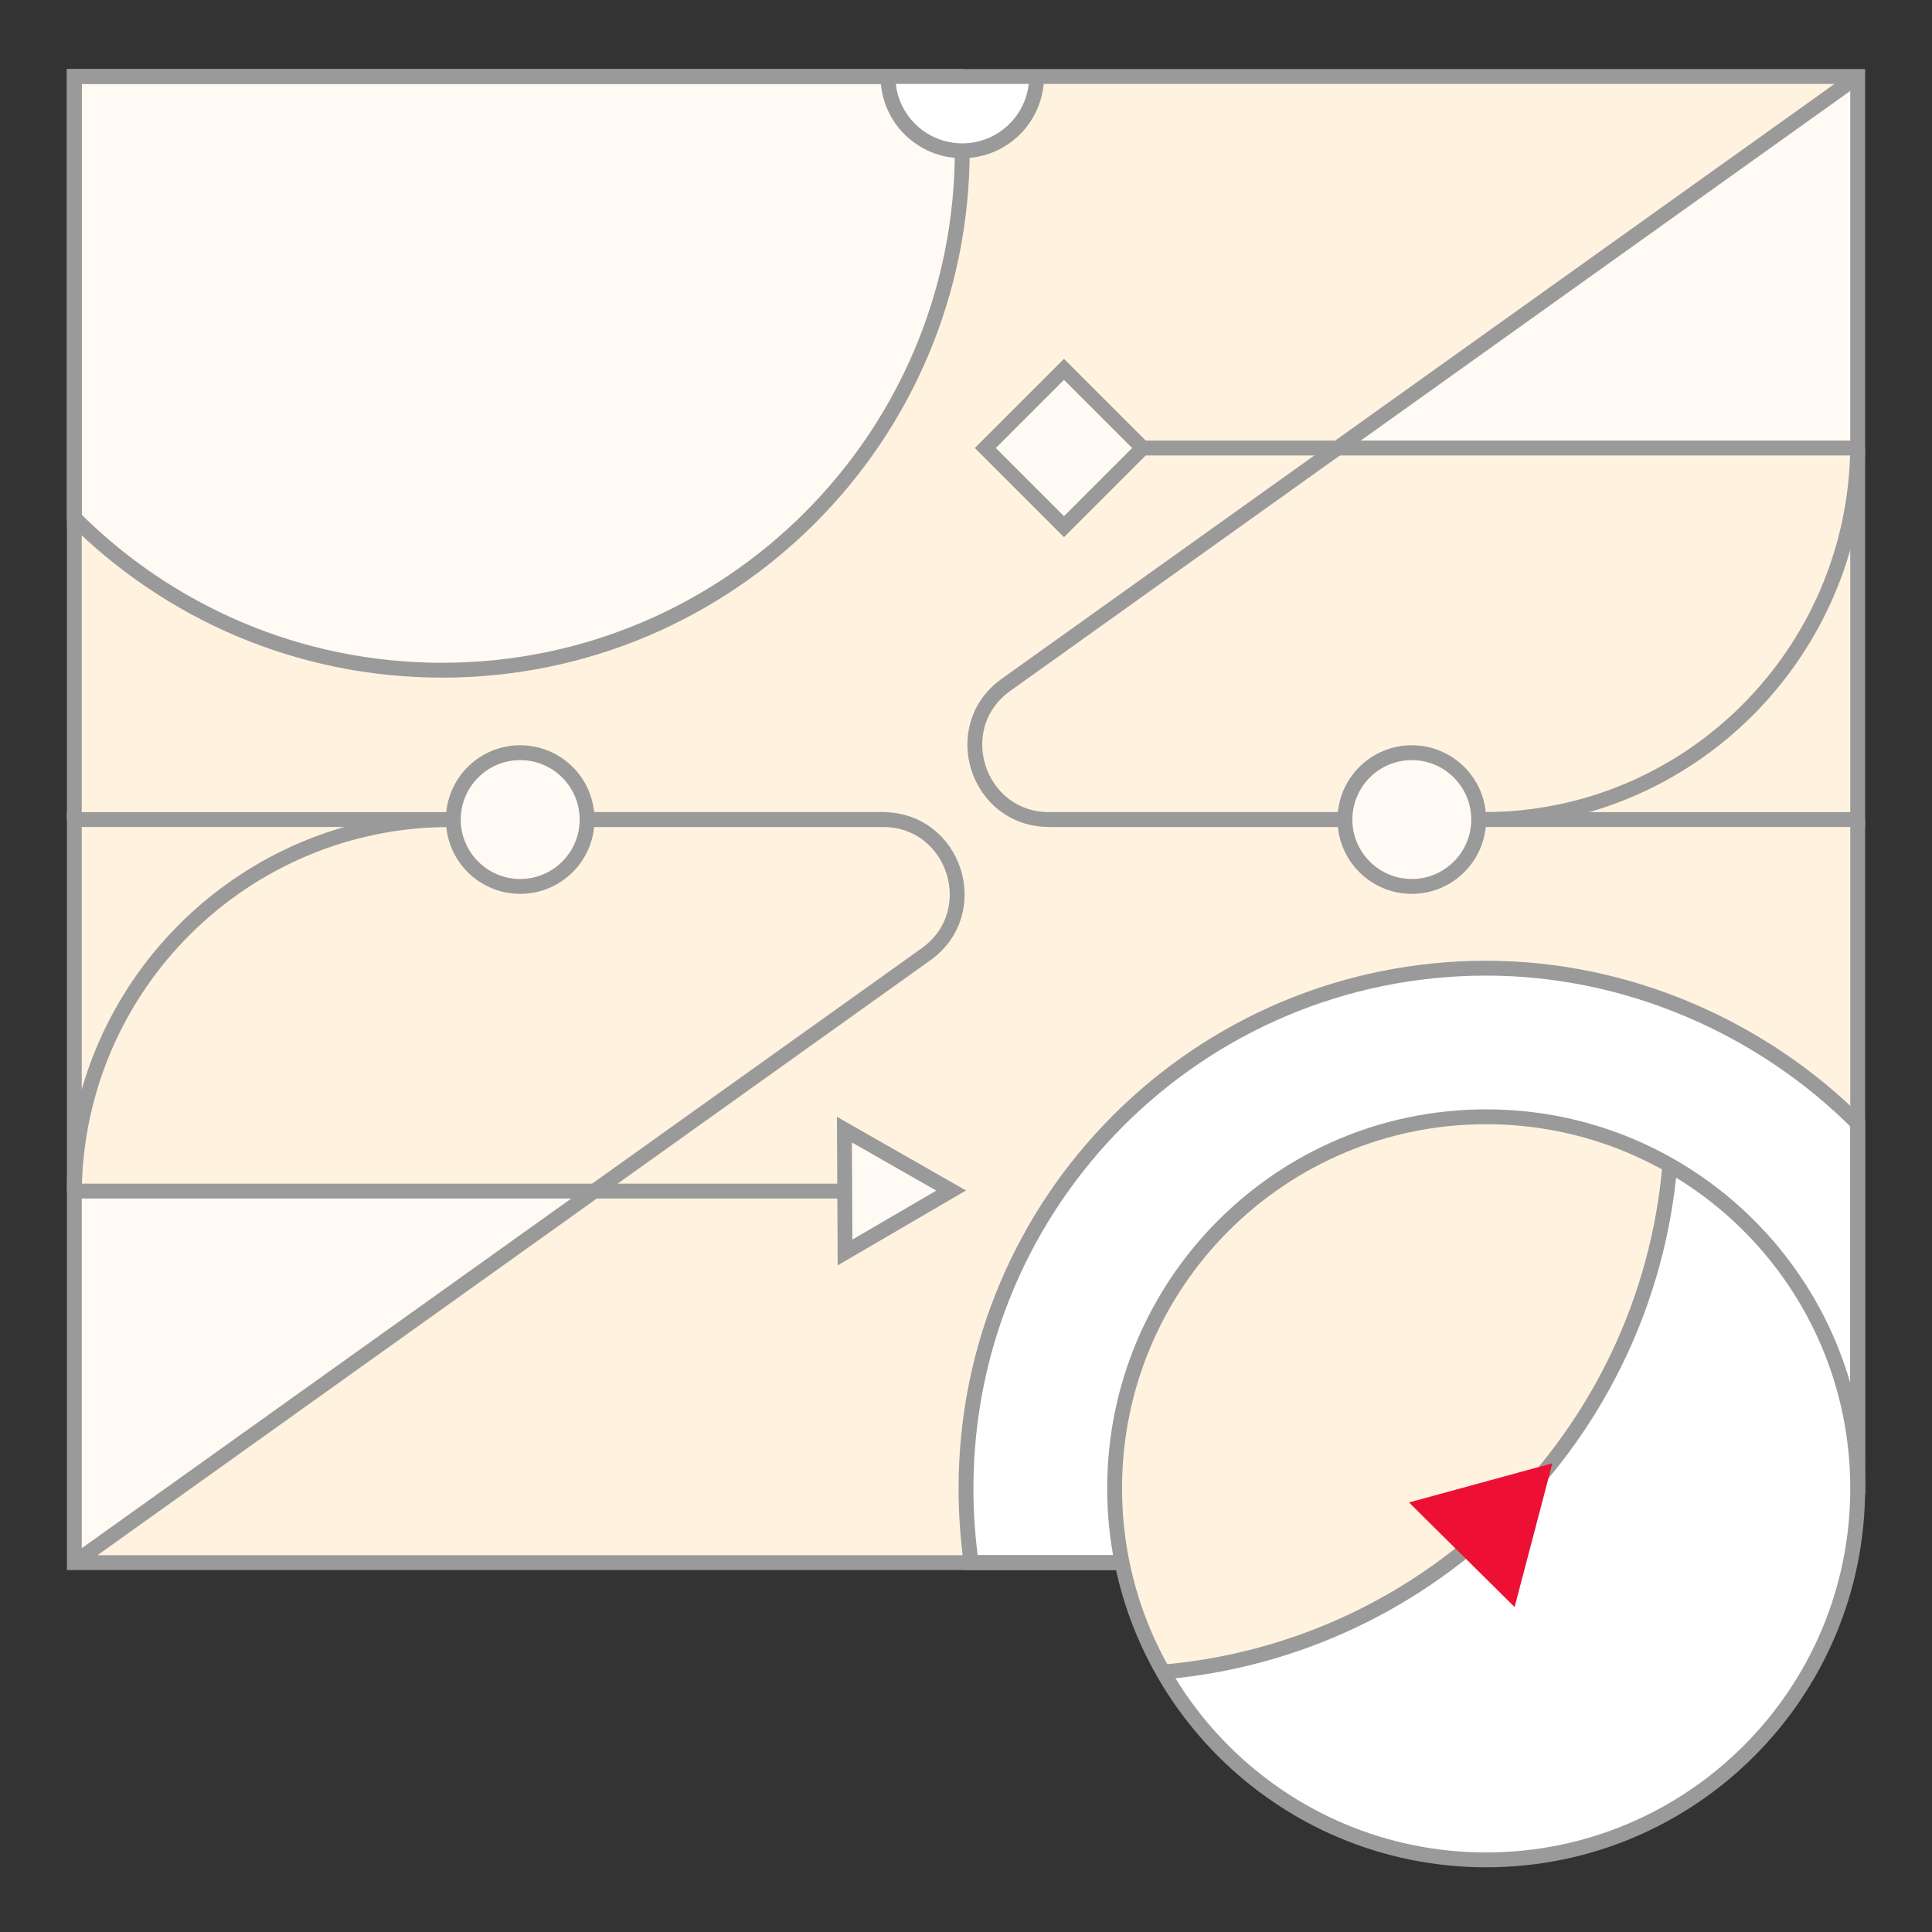 <?xml version="1.0" encoding="UTF-8"?>
<svg width="130px" height="130px" viewBox="0 0 130 130" version="1.1" xmlns="http://www.w3.org/2000/svg" xmlns:xlink="http://www.w3.org/1999/xlink">
    <rect x="0" y="0" width="130" height="130" fill="#333333" stroke="none"/>
    <!-- Generator: Sketch 47.1 (45422) - http://www.bohemiancoding.com/sketch -->
    <title>Icon: Trade Finance</title>
    <desc>Created with Sketch.</desc>
    <defs></defs>
    <g id="Symbols" stroke="none" stroke-width="1" fill="none" fill-rule="evenodd">
        <g id="Icon:-Trade-Finance">
            <g id="Group-2" transform="translate(5, 5)">
                <polygon id="Fill-309" fill="#FFF3E0" points="0 99.825 120 99.825 120 0.146 0 0.146"></polygon>
                <path d="M4.54747351e-13,29.846 C6.334,36.18 15.084,40.097 24.749,40.097 C44.079,40.097 59.749,24.427 59.749,5.097 C59.749,3.417 59.63,1.764 59.401,0.146 L4.54747351e-13,0.146 L4.54747351e-13,29.846 Z" id="Fill-310" fill="#FFFAF3"></path>
                <path d="M4.54747351e-13,29.846 C6.334,36.18 15.084,40.097 24.749,40.097 C44.079,40.097 59.749,24.427 59.749,5.097 C59.749,3.417 59.63,1.764 59.401,0.146 L4.54747351e-13,0.146 L4.54747351e-13,29.846 Z" id="Stroke-311" stroke="#9B9A9A"></path>
                <g id="Group-314" transform="translate(53.997, 0)">
                    <path d="M10.752,0.146 C10.752,2.907 8.513,5.146 5.752,5.146 C2.991,5.146 0.752,2.907 0.752,0.146" id="Fill-312" fill="#FFFFFF"></path>
                    <path d="M10.752,0.146 C10.752,2.907 8.513,5.146 5.752,5.146 C2.991,5.146 0.752,2.907 0.752,0.146" id="Stroke-313" stroke="#9B9A9A"></path>
                </g>
                <polygon id="Fill-315" fill="#FFFAF3" points="120 0.146 85 25.146 120 25.146"></polygon>
                <path d="M2.27373675e-13,50.146 L2.27373675e-13,0.146 L120,0.146 L120,50.146 L65.603,50.146 C60.738,50.146 58.738,43.905 62.696,41.077 L120,0.146" id="Stroke-316" stroke="#9B9A9A"></path>
                <polygon id="Fill-317" fill="#FFFAF3" points="2.27373675e-13 100.133 35 75.133 2.27373675e-13 75.133"></polygon>
                <path d="M60.347,100.146 C60.118,98.528 60,96.827 60,95.146 C60,75.816 75.67,60.146 95,60.146 C104.665,60.146 113.666,64.25 120,70.584 L120,95.146 L90.296,100.146 L60.347,100.146 Z" id="Fill-318" fill="#FFFFFF"></path>
                <path d="M60.347,100.146 C60.118,98.528 60,96.827 60,95.146 C60,75.816 75.67,60.146 95,60.146 C104.665,60.146 113.666,64.25 120,70.584 L120,95.146 L90.296,100.146 L60.347,100.146 Z" id="Stroke-319" stroke="#9B9A9A"></path>
                <path d="M120,50.146 L120,95.146 L90.296,100.146 L0,100.146 L0,50.146 L54.397,50.146 C59.262,50.146 61.262,56.387 57.304,59.215 L0,100.146" id="Stroke-320" stroke="#9B9A9A"></path>
                <path d="M120,95.146 C120,108.953 108.807,120.146 95,120.146 C81.193,120.146 70,108.953 70,95.146 C70,81.339 81.193,70.146 95,70.146 C108.807,70.146 120,81.339 120,95.146" id="Fill-321" fill="#FFF3E0"></path>
                <path d="M107.36,73.411 C105.798,91.517 91.371,105.944 73.264,107.506 C77.567,115.056 85.689,120.146 95,120.146 C108.807,120.146 120,108.953 120,95.146 C120,85.653 114.71,77.397 106.917,73.163 L107.36,73.411 Z" id="Fill-322" fill="#FFFFFF"></path>
                <path d="M120,95.146 C120,108.953 108.807,120.146 95,120.146 C81.193,120.146 70,108.953 70,95.146 C70,81.339 81.193,70.146 95,70.146 C108.807,70.146 120,81.339 120,95.146 Z" id="Stroke-323" stroke="#9B9A9A"></path>
                <path d="M0,75.146 L55.407,75.146" id="Stroke-324" stroke="#9B9A9A"></path>
                <polygon id="Fill-325" fill="#FFFAF3" points="51.82 71.01 59 75.11 51.86 79.278"></polygon>
                <path d="M51.316,70.146 L51.364,80.146 L60,75.104 L51.316,70.146 Z M52.324,71.873 L58,75.114 L52.356,78.409 L52.324,71.873 Z" id="Fill-326" fill="#9B9A9A"></path>
                <path d="M120.297,25.146 L64.89,25.146" id="Stroke-327" stroke="#9B9A9A"></path>
                <path d="M65.603,50.146 L94.84,50.146 C108.62,50.146 119.837,39.001 119.999,25.146" id="Stroke-328" stroke="#9B9A9A"></path>
                <path d="M54.694,50.146 L25.298,50.146 C11.442,50.146 0.164,61.291 0,75.146" id="Stroke-329" stroke="#9B9A9A"></path>
                <path d="M107.36,73.411 C105.798,91.517 91.371,105.944 73.265,107.506" id="Stroke-330" stroke="#9B9A9A"></path>
                <polygon id="Fill-331" fill="#ED0F34" points="99.456 93.462 89.809 96.097 96.914 103.134"></polygon>
                <polygon id="Fill-332" fill="#FFFAF3" points="61.3 25.146 66.593 19.853 71.886 25.146 66.593 30.439"></polygon>
                <path d="M66.593,19.146 L60.593,25.146 L66.593,31.146 L72.593,25.146 L66.593,19.146 Z M66.593,20.56 L71.179,25.146 L66.593,29.732 L62.007,25.146 L66.593,20.56 Z" id="Fill-333" fill="#9B9A9A"></path>
                <path d="M30.003,54.646 C27.522,54.646 25.503,52.627 25.503,50.146 C25.503,47.665 27.522,45.646 30.003,45.646 C32.484,45.646 34.503,47.665 34.503,50.146 C34.503,52.627 32.484,54.646 30.003,54.646" id="Fill-334" fill="#FFFAF3"></path>
                <path d="M30.003,45.146 C27.242,45.146 25.003,47.385 25.003,50.146 C25.003,52.907 27.242,55.146 30.003,55.146 C32.764,55.146 35.003,52.907 35.003,50.146 C35.003,47.385 32.764,45.146 30.003,45.146 M30.003,46.146 C32.209,46.146 34.003,47.94 34.003,50.146 C34.003,52.352 32.209,54.146 30.003,54.146 C27.797,54.146 26.003,52.352 26.003,50.146 C26.003,47.94 27.797,46.146 30.003,46.146" id="Fill-335" fill="#9B9A9A"></path>
                <path d="M89.997,54.646 C87.516,54.646 85.497,52.627 85.497,50.146 C85.497,47.665 87.516,45.646 89.997,45.646 C92.478,45.646 94.497,47.665 94.497,50.146 C94.497,52.627 92.478,54.646 89.997,54.646" id="Fill-336" fill="#FFFAF3"></path>
                <path d="M89.997,45.146 C87.236,45.146 84.997,47.385 84.997,50.146 C84.997,52.907 87.236,55.146 89.997,55.146 C92.758,55.146 94.997,52.907 94.997,50.146 C94.997,47.385 92.758,45.146 89.997,45.146 M89.997,46.146 C92.203,46.146 93.997,47.94 93.997,50.146 C93.997,52.352 92.203,54.146 89.997,54.146 C87.791,54.146 85.997,52.352 85.997,50.146 C85.997,47.94 87.791,46.146 89.997,46.146" id="Fill-337" fill="#9B9A9A"></path>
            </g>
        </g>
    </g>
</svg>